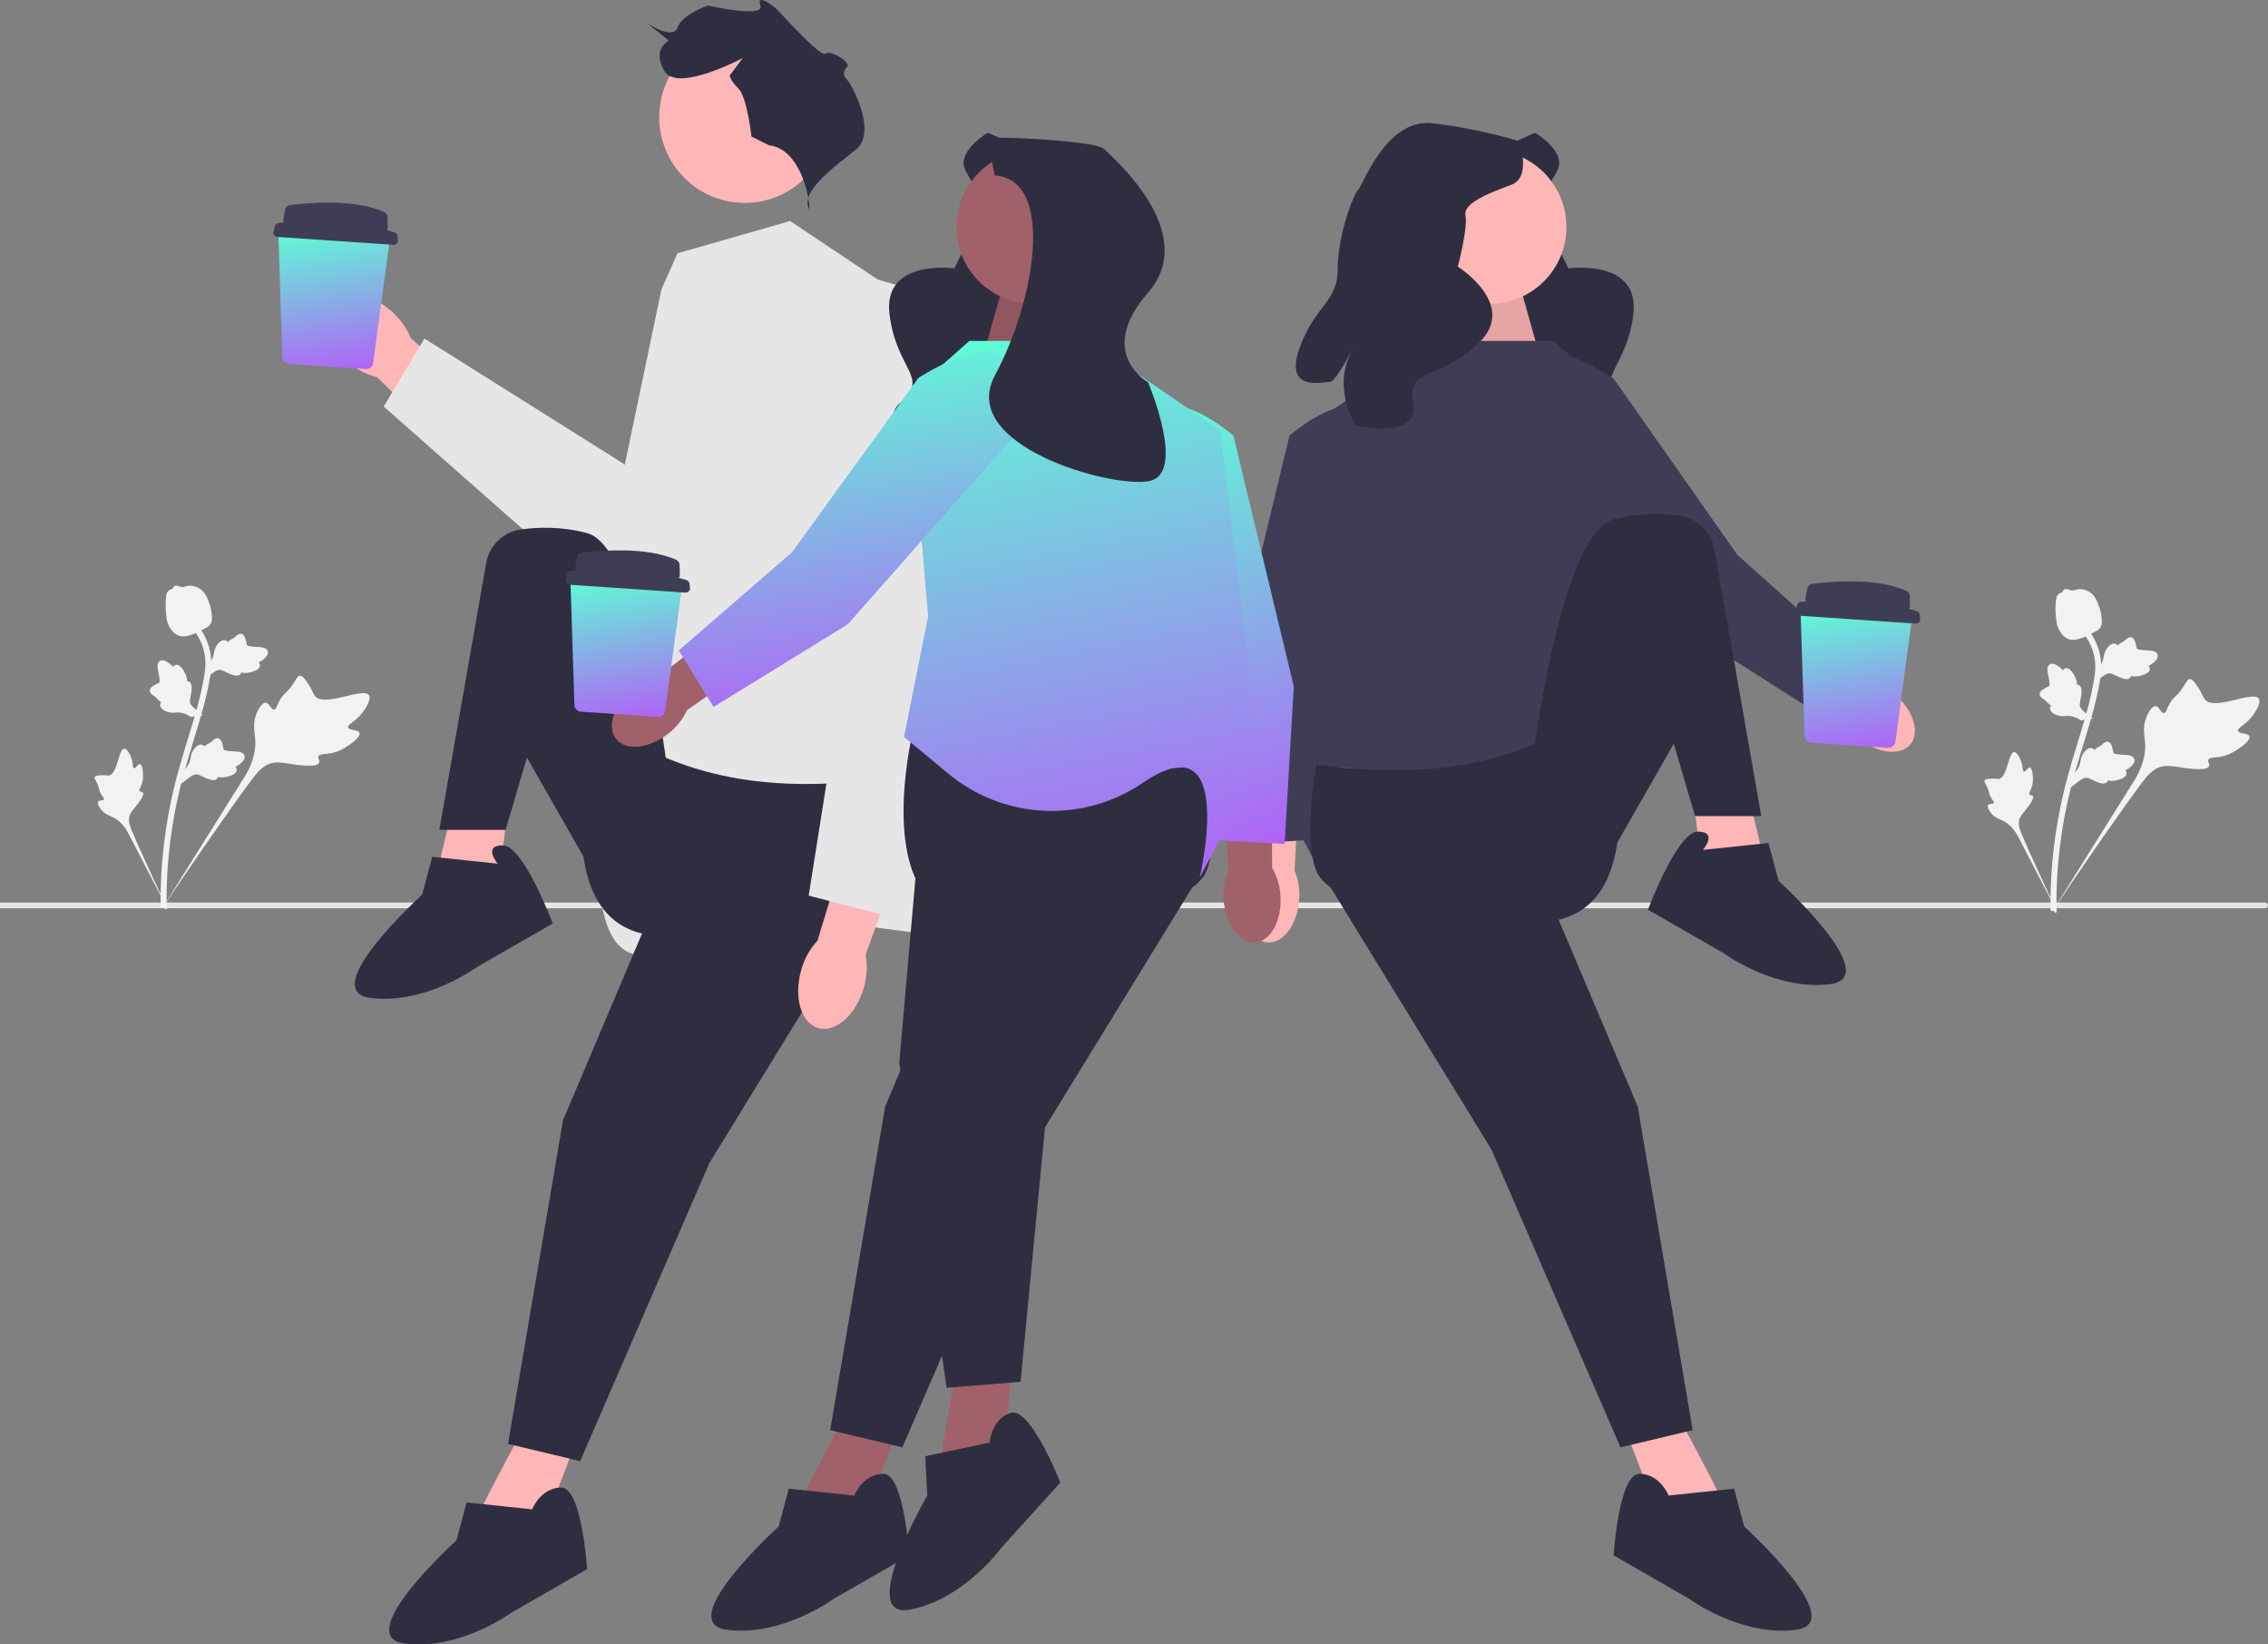 <svg width="80" height="58" viewBox="0 0 80 58" fill="none" xmlns="http://www.w3.org/2000/svg">
<rect x="0" y="0" width="80" height="58" fill="#808080" stroke="none"/>
<g clip-path="url(#clip0_1606_3)">
<path d="M80 31.933C80 31.99 79.954 32.035 79.898 32.035H0V31.831H79.898C79.954 31.831 80 31.877 80 31.933Z" fill="#E6E6E6"/>
<path d="M26.271 7.157C27.939 7.157 29.29 5.803 29.29 4.132C29.29 2.461 27.939 1.106 26.271 1.106C24.603 1.106 23.252 2.461 23.252 4.132C23.252 5.803 24.603 7.157 26.271 7.157Z" fill="#FFB6B6"/>
<path d="M27.871 7.796L23.897 8.934L23.329 10.214L22.051 16.33V26.001C22.051 26.001 20.49 29.415 21.342 32.402C22.252 35.594 25.458 31.826 27.871 32.256C30.284 32.686 34.116 33.113 34.116 33.113L31.845 22.73L31.278 10.071L27.871 7.796Z" fill="#E6E6E6"/>
<path d="M27.121 5.123L26.507 4.815C26.507 4.815 26.354 3.431 26.047 3.123C25.74 2.816 25.74 2.662 25.74 2.662L26.2 2.047C26.2 2.047 23.898 3.277 23.438 2.508C22.977 1.739 23.591 1.432 23.591 1.432L22.824 0.817C22.824 0.817 23.745 1.432 23.898 0.97C24.052 0.509 24.972 0.196 24.972 0.196C24.972 0.196 26.983 0.652 26.822 0.196C26.66 -0.26 27.274 0.202 27.428 0.355C27.581 0.509 28.963 2.047 29.116 1.893C29.27 1.739 30.037 2.201 29.883 2.354C29.73 2.508 29.73 2.662 29.883 2.816C30.037 2.97 30.958 4.661 30.19 5.276C29.423 5.891 28.349 6.66 28.502 7.276C28.656 7.891 28.502 5.276 27.121 5.123Z" fill="#2F2E41"/>
<path d="M12.237 12.74C11.462 12.071 11.178 11.127 11.603 10.633C12.029 10.139 13.001 10.281 13.777 10.951C14.09 11.214 14.336 11.549 14.493 11.927L17.741 14.805L16.361 16.303L13.306 13.307C12.909 13.207 12.543 13.012 12.237 12.74Z" fill="#FFB6B6"/>
<path d="M23.363 10.263L25.502 10.068L27.378 19.034C27.736 20.742 26.618 22.41 24.905 22.726L23.363 23.009L13.535 14.338L14.971 11.94L22.218 16.495L23.363 10.263Z" fill="#E6E6E6"/>
<path d="M18.587 50.137C18.587 50.137 16.89 53.295 17.011 53.173C17.132 53.052 19.193 53.78 19.193 53.78L20.405 50.623L18.587 50.137Z" fill="#FFB6B6"/>
<path d="M16.082 28.033C16.082 28.033 15.213 31.512 15.301 31.365C15.389 31.217 17.565 31.415 17.565 31.415L17.963 28.055L16.082 28.033Z" fill="#FFB6B6"/>
<path d="M31.192 27.448C27.357 27.988 23.893 27.517 21.071 25.3C21.071 25.3 19.011 32.223 22.768 32.951C26.526 33.68 30.707 32.428 31.192 31.213C31.677 29.999 31.192 27.448 31.192 27.448Z" fill="#2F2E41"/>
<path d="M24.041 29.634L19.859 39.51L17.92 50.926L20.465 51.534L25.018 41.028L31.192 30.97L24.041 29.634Z" fill="#2F2E41"/>
<path d="M23.495 26.818C23.495 26.818 22.526 19.288 20.708 18.802C19.821 18.565 18.993 18.588 18.376 18.674C17.755 18.761 17.259 19.236 17.15 19.855L15.498 29.27H17.834L18.587 26.719L20.586 30.219L23.495 26.818Z" fill="#2F2E41"/>
<path d="M17.556 30.462L15.246 30.219L14.89 31.555C14.89 31.555 11.133 34.955 13.072 35.198C15.011 35.441 16.829 34.105 16.829 34.105L19.497 32.572C19.497 32.572 18.465 29.816 17.738 29.816C17.011 29.816 17.556 30.462 17.556 30.462Z" fill="#2F2E41"/>
<path d="M18.768 53.234L16.458 52.991L16.102 54.327C16.102 54.327 12.345 57.728 14.284 57.971C16.223 58.213 18.041 56.877 18.041 56.877L20.709 55.344C20.709 55.344 20.526 52.467 19.799 52.467C19.071 52.467 18.768 53.234 18.768 53.234Z" fill="#2F2E41"/>
<path d="M30.465 34.848C30.186 35.805 29.468 36.437 28.86 36.259C28.252 36.082 27.985 35.162 28.264 34.204C28.37 33.82 28.566 33.467 28.836 33.175L30.068 29.134L31.948 29.753L30.534 33.671C30.605 34.063 30.581 34.467 30.465 34.848Z" fill="#FFB6B6"/>
<path d="M31.766 10.089L30.786 9.812C29.862 11.655 29.464 13.718 29.637 15.774L30.121 21.509L28.525 31.589L31.654 32.4L34.12 19.75L31.766 10.089Z" fill="#E6E6E6"/>
<path d="M12.681 25.849C12.638 25.718 12.313 25.776 12.282 25.658C12.251 25.541 12.563 25.442 12.802 25.111C12.845 25.052 13.118 24.676 13.013 24.518C12.816 24.219 11.439 24.965 11.109 24.546C11.036 24.454 11.006 24.296 10.79 24.003C10.704 23.886 10.649 23.83 10.583 23.831C10.49 23.834 10.457 23.951 10.31 24.163C10.089 24.481 10.01 24.442 9.865 24.702C9.757 24.896 9.744 25.02 9.666 25.027C9.557 25.037 9.511 24.796 9.377 24.787C9.24 24.777 9.102 25.015 9.034 25.201C8.907 25.551 8.986 25.818 9.003 26.084C9.022 26.373 8.978 26.796 8.664 27.339L5.708 32.059C6.343 31.096 8.145 28.473 8.871 27.51C9.081 27.233 9.306 26.954 9.653 26.901C9.987 26.851 10.393 27.016 10.96 27.006C11.026 27.005 11.21 27 11.255 26.902C11.292 26.821 11.2 26.751 11.234 26.675C11.278 26.573 11.48 26.616 11.756 26.549C11.95 26.501 12.082 26.422 12.195 26.354C12.229 26.334 12.739 26.024 12.681 25.849Z" fill="#F2F2F2"/>
<path d="M4.938 26.951C4.861 26.934 4.796 27.111 4.729 27.093C4.663 27.074 4.704 26.892 4.612 26.679C4.595 26.64 4.489 26.398 4.382 26.404C4.178 26.415 4.146 27.307 3.846 27.349C3.78 27.358 3.694 27.327 3.488 27.349C3.406 27.357 3.363 27.368 3.344 27.401C3.319 27.447 3.366 27.498 3.428 27.631C3.52 27.831 3.478 27.859 3.564 28.006C3.627 28.114 3.684 28.156 3.665 28.197C3.639 28.254 3.508 28.206 3.464 28.27C3.42 28.334 3.497 28.471 3.569 28.558C3.703 28.721 3.856 28.759 3.992 28.828C4.139 28.902 4.333 29.046 4.509 29.357L5.967 32.172C5.679 31.582 4.914 29.939 4.652 29.304C4.577 29.121 4.505 28.93 4.579 28.744C4.651 28.565 4.849 28.413 5.008 28.132C5.027 28.099 5.077 28.007 5.042 27.956C5.013 27.915 4.952 27.94 4.925 27.901C4.888 27.85 4.967 27.763 5.014 27.608C5.046 27.499 5.046 27.411 5.045 27.336C5.045 27.313 5.04 26.974 4.938 26.951Z" fill="#F2F2F2"/>
<path d="M6.393 27.638L6.439 27.214L6.467 27.187C6.598 27.064 6.679 26.934 6.709 26.799C6.714 26.778 6.718 26.756 6.722 26.734C6.737 26.647 6.756 26.539 6.84 26.426C6.887 26.363 7.01 26.221 7.138 26.271C7.173 26.284 7.196 26.306 7.212 26.33C7.216 26.326 7.22 26.322 7.225 26.317C7.28 26.264 7.319 26.244 7.356 26.225C7.384 26.21 7.414 26.195 7.464 26.155C7.486 26.138 7.503 26.122 7.518 26.109C7.563 26.069 7.62 26.022 7.699 26.04C7.782 26.063 7.811 26.143 7.83 26.195C7.863 26.289 7.874 26.354 7.881 26.397C7.883 26.413 7.886 26.43 7.888 26.436C7.907 26.482 8.135 26.494 8.221 26.499C8.415 26.509 8.582 26.518 8.623 26.651C8.652 26.746 8.591 26.85 8.439 26.967C8.391 27.004 8.343 27.029 8.302 27.048C8.327 27.072 8.348 27.105 8.349 27.15C8.352 27.256 8.243 27.337 8.027 27.392C7.973 27.405 7.9 27.424 7.806 27.419C7.761 27.417 7.722 27.41 7.689 27.404C7.684 27.423 7.675 27.442 7.658 27.461C7.61 27.517 7.532 27.531 7.426 27.5C7.31 27.467 7.217 27.423 7.136 27.384C7.065 27.35 7.004 27.321 6.952 27.313C6.857 27.299 6.768 27.358 6.661 27.437L6.393 27.638Z" fill="#F2F2F2"/>
<path d="M7.157 25.222L6.735 25.285L6.703 25.265C6.551 25.17 6.404 25.124 6.266 25.128C6.245 25.129 6.223 25.131 6.201 25.133C6.113 25.14 6.003 25.149 5.873 25.097C5.801 25.067 5.632 24.983 5.648 24.847C5.652 24.81 5.667 24.782 5.686 24.76C5.681 24.757 5.676 24.754 5.671 24.751C5.605 24.711 5.576 24.679 5.548 24.648C5.527 24.624 5.505 24.599 5.454 24.561C5.431 24.544 5.411 24.531 5.395 24.52C5.345 24.487 5.285 24.443 5.283 24.362C5.284 24.276 5.353 24.228 5.399 24.196C5.482 24.139 5.541 24.113 5.581 24.095C5.595 24.089 5.612 24.082 5.617 24.078C5.657 24.049 5.61 23.824 5.593 23.739C5.554 23.549 5.52 23.384 5.638 23.312C5.723 23.26 5.838 23.292 5.99 23.41C6.037 23.447 6.074 23.487 6.103 23.522C6.119 23.491 6.146 23.463 6.189 23.451C6.29 23.421 6.396 23.505 6.504 23.701C6.531 23.75 6.567 23.816 6.587 23.909C6.596 23.953 6.599 23.992 6.602 24.026C6.621 24.026 6.643 24.03 6.665 24.041C6.731 24.074 6.764 24.146 6.761 24.256C6.759 24.377 6.739 24.478 6.722 24.567C6.708 24.644 6.695 24.711 6.701 24.763C6.712 24.859 6.792 24.93 6.895 25.014L7.157 25.222Z" fill="#F2F2F2"/>
<path d="M7.213 23.955L7.259 23.53L7.287 23.504C7.417 23.381 7.499 23.25 7.529 23.116C7.534 23.094 7.538 23.073 7.542 23.051C7.557 22.963 7.576 22.855 7.66 22.742C7.706 22.68 7.83 22.538 7.958 22.587C7.993 22.6 8.016 22.623 8.032 22.647C8.036 22.642 8.04 22.638 8.045 22.634C8.1 22.58 8.139 22.56 8.176 22.541C8.204 22.527 8.234 22.512 8.284 22.472C8.306 22.454 8.323 22.439 8.338 22.425C8.383 22.385 8.44 22.338 8.519 22.357C8.602 22.38 8.631 22.459 8.65 22.512C8.683 22.606 8.694 22.671 8.701 22.713C8.703 22.729 8.706 22.747 8.708 22.752C8.726 22.798 8.955 22.81 9.041 22.815C9.235 22.826 9.402 22.835 9.443 22.968C9.471 23.063 9.411 23.166 9.258 23.284C9.211 23.32 9.163 23.346 9.122 23.364C9.147 23.389 9.168 23.421 9.169 23.466C9.172 23.572 9.063 23.653 8.847 23.708C8.793 23.722 8.72 23.74 8.626 23.736C8.581 23.733 8.542 23.727 8.508 23.72C8.504 23.739 8.494 23.759 8.478 23.778C8.43 23.833 8.352 23.847 8.246 23.816C8.13 23.783 8.037 23.739 7.956 23.7C7.885 23.666 7.824 23.637 7.772 23.629C7.677 23.616 7.587 23.675 7.481 23.754L7.213 23.955Z" fill="#F2F2F2"/>
<path d="M5.848 32.083L5.773 32.009L5.67 31.998C5.67 31.988 5.67 31.966 5.669 31.93C5.665 31.735 5.652 31.141 5.735 30.228C5.793 29.591 5.889 28.945 6.021 28.306C6.154 27.666 6.291 27.191 6.402 26.808C6.485 26.52 6.569 26.246 6.651 25.979C6.871 25.267 7.078 24.595 7.206 23.827C7.235 23.656 7.294 23.3 7.172 22.879C7.101 22.635 6.98 22.405 6.812 22.196L6.975 22.064C7.161 22.295 7.295 22.549 7.373 22.82C7.508 23.287 7.443 23.675 7.412 23.862C7.282 24.643 7.073 25.322 6.851 26.041C6.77 26.307 6.686 26.579 6.603 26.866C6.493 27.245 6.357 27.717 6.226 28.349C6.095 28.98 6 29.618 5.943 30.247C5.862 31.148 5.874 31.733 5.878 31.926C5.88 32.028 5.881 32.05 5.848 32.083Z" fill="#F2F2F2"/>
<path d="M6.365 22.438C6.357 22.436 6.348 22.434 6.34 22.431C6.168 22.383 6.03 22.243 5.93 22.014C5.883 21.907 5.872 21.794 5.85 21.568C5.847 21.534 5.831 21.358 5.85 21.125C5.862 20.972 5.879 20.911 5.92 20.863C5.966 20.81 6.028 20.779 6.093 20.764C6.095 20.744 6.102 20.724 6.115 20.705C6.168 20.628 6.258 20.659 6.307 20.676C6.332 20.685 6.363 20.696 6.397 20.702C6.451 20.711 6.484 20.702 6.533 20.688C6.58 20.674 6.638 20.657 6.719 20.658C6.878 20.661 6.995 20.732 7.034 20.756C7.239 20.879 7.309 21.075 7.391 21.303C7.407 21.348 7.461 21.513 7.474 21.725C7.483 21.878 7.463 21.941 7.44 21.986C7.393 22.078 7.321 22.12 7.143 22.21C6.957 22.305 6.863 22.352 6.787 22.376C6.609 22.432 6.497 22.467 6.365 22.438Z" fill="#F2F2F2"/>
<path d="M54.146 4.681C54.146 4.681 55.302 5.36 54.923 6.032C54.544 6.704 54.015 7.619 54.374 7.907C54.732 8.195 55.324 9.466 55.324 9.466C55.324 9.466 57.851 9.112 57.614 11.079C57.377 13.045 56.19 13.313 57.207 14.179C58.224 15.044 56.15 16.079 56.15 16.079C56.15 16.079 54.717 15.631 54.391 14.256C54.064 12.881 54.682 15.308 54.475 15.482C54.267 15.656 53.462 16.803 52.893 15.278C52.323 13.753 52.887 13.161 52.135 12.261C51.382 11.361 50.871 9.905 50.893 9.651C50.916 9.396 50.032 7.074 51.392 6.169C52.751 5.263 54.146 4.681 54.146 4.681Z" fill="#2F2E41"/>
<path d="M65.532 26.019C66.203 26.576 67.033 26.68 67.387 26.252C67.74 25.824 67.483 25.026 66.811 24.469C66.546 24.243 66.231 24.084 65.892 24.005L63.018 21.683L61.96 23.057L64.904 25.2C65.045 25.52 65.26 25.8 65.532 26.019Z" fill="#FFB6B6"/>
<path d="M56.92 13.355C56.92 13.355 54.666 11.844 53.927 12.585C53.189 13.325 53.365 15.176 53.365 15.176L59.278 22.081L63.967 25.068L65.224 23.095L61.282 19.57L56.92 13.355Z" fill="#3F3D56"/>
<path d="M53.615 10.081L54.433 12.995H49.943L51.422 9.405L53.615 10.081Z" fill="#FFB6B6"/>
<path opacity="0.1" d="M53.615 10.081L54.433 12.995H49.943L51.422 9.405L53.615 10.081Z" fill="black"/>
<path d="M43.823 31.596C43.765 32.467 44.166 33.203 44.719 33.239C45.273 33.276 45.768 32.6 45.826 31.729C45.854 31.381 45.798 31.032 45.664 30.71L45.863 27.017L44.131 26.96L44.119 30.607C43.943 30.908 43.841 31.247 43.823 31.596Z" fill="#FFB6B6"/>
<path d="M49.037 17.189C49.037 17.189 48.941 14.473 47.91 14.306C46.878 14.139 45.483 15.365 45.483 15.365L43.352 24.21L43.678 29.767L46.01 29.636L46.557 24.37L49.037 17.189Z" fill="#3F3D56"/>
<path d="M59.039 49.651C59.039 49.651 60.736 52.809 60.615 52.687C60.494 52.566 58.433 53.295 58.433 53.295L57.221 50.137L59.039 49.651Z" fill="#FFB6B6"/>
<path d="M61.544 27.547C61.544 27.547 62.412 31.026 62.325 30.879C62.237 30.731 60.061 30.929 60.061 30.929L59.662 27.57L61.544 27.547Z" fill="#FFB6B6"/>
<path d="M54.797 12.024H50.56L45.949 15.181L44.616 26.234L45.343 28.42L46.676 30.97C46.676 30.97 45.343 25.383 48.615 27.57C51.888 29.756 52.13 30.12 52.13 30.12L56.494 27.934L58.13 18.886L56.918 13.906L54.797 12.024Z" fill="#3F3D56"/>
<path d="M46.434 26.962C50.269 27.502 53.732 27.032 56.554 24.814C56.554 24.814 58.615 31.737 54.858 32.466C51.1 33.194 46.919 31.942 46.434 30.727C45.949 29.513 46.434 26.962 46.434 26.962Z" fill="#2F2E41"/>
<path d="M53.585 29.148L57.767 39.024L59.706 50.441L57.16 51.048L52.608 40.542L46.434 30.484L53.585 29.148Z" fill="#2F2E41"/>
<path d="M54.13 26.332C54.13 26.332 55.1 18.802 56.918 18.316C57.804 18.08 58.633 18.102 59.25 18.188C59.871 18.275 60.367 18.75 60.475 19.37L62.127 28.784H59.791L59.039 26.234L57.039 29.733L54.13 26.332Z" fill="#2F2E41"/>
<path d="M60.069 29.976L62.38 29.733L62.736 31.069C62.736 31.069 66.493 34.47 64.554 34.712C62.615 34.955 60.797 33.619 60.797 33.619L58.129 32.086C58.129 32.086 59.16 29.331 59.888 29.331C60.615 29.331 60.069 29.976 60.069 29.976Z" fill="#2F2E41"/>
<path d="M58.857 52.748L61.167 52.505L61.524 53.841C61.524 53.841 65.281 57.242 63.342 57.485C61.403 57.728 59.585 56.392 59.585 56.392L56.917 54.858C56.917 54.858 57.1 51.981 57.827 51.981C58.554 51.981 58.857 52.748 58.857 52.748Z" fill="#2F2E41"/>
<path d="M52.548 10.715C54.042 10.715 55.253 9.502 55.253 8.005C55.253 6.509 54.042 5.295 52.548 5.295C51.055 5.295 49.844 6.509 49.844 8.005C49.844 9.502 51.055 10.715 52.548 10.715Z" fill="#FFB6B6"/>
<path d="M53.585 4.979C53.585 4.979 54.036 6.244 53.315 6.515C52.593 6.786 51.602 7.147 51.692 7.599C51.782 8.05 51.422 9.405 51.422 9.405C51.422 9.405 53.585 10.76 52.143 12.115C50.701 13.47 49.619 12.911 49.844 14.229C50.07 15.547 47.816 15.005 47.816 15.005C47.816 15.005 47.005 13.74 47.636 12.476C48.267 11.211 47.185 13.47 46.915 13.47C46.644 13.47 45.292 13.831 45.833 12.295C46.374 10.76 47.185 10.669 47.185 9.495C47.185 8.321 47.726 6.876 47.906 6.695C48.087 6.515 48.898 4.166 50.52 4.347C52.143 4.528 53.585 4.979 53.585 4.979Z" fill="#2F2E41"/>
<path d="M29.95 49.651C29.95 49.651 28.253 52.809 28.374 52.687C28.496 52.566 30.556 53.295 30.556 53.295L31.768 50.137L29.95 49.651Z" fill="#A0616A"/>
<path d="M42.555 26.962C38.721 27.502 35.257 27.032 32.435 24.814C32.435 24.814 30.374 31.737 34.132 32.466C37.889 33.194 42.071 31.942 42.555 30.727C43.04 29.513 42.555 26.962 42.555 26.962Z" fill="#2F2E41"/>
<path d="M35.404 29.148L31.223 39.024L29.283 50.441L31.829 51.048L36.382 40.542L42.555 30.484L35.404 29.148Z" fill="#2F2E41"/>
<path d="M30.132 52.748L27.822 52.505L27.465 53.841C27.465 53.841 23.708 57.242 25.647 57.485C27.587 57.728 29.405 56.392 29.405 56.392L32.072 54.858C32.072 54.858 31.889 51.981 31.162 51.981C30.435 51.981 30.132 52.748 30.132 52.748Z" fill="#2F2E41"/>
<path d="M33.782 47.99C33.782 47.99 33.14 51.518 33.218 51.365C33.295 51.212 35.48 51.268 35.48 51.268L35.66 47.89L33.782 47.99Z" fill="#A0616A"/>
<path d="M32.657 26.801L31.72 37.488L33.391 48.947L35.999 48.737L37.095 37.337L39.871 25.861L32.657 26.801Z" fill="#2F2E41"/>
<path d="M34.908 50.879L32.636 51.362L32.708 52.743C32.708 52.743 30.181 57.14 32.1 56.771C34.02 56.403 35.338 54.57 35.338 54.57L37.403 52.287C37.403 52.287 36.344 49.607 35.652 49.832C34.96 50.056 34.908 50.879 34.908 50.879Z" fill="#2F2E41"/>
<path d="M34.843 4.681C34.843 4.681 33.687 5.36 34.066 6.032C34.445 6.704 34.974 7.619 34.615 7.907C34.257 8.195 33.665 9.466 33.665 9.466C33.665 9.466 31.138 9.112 31.375 11.079C31.613 13.045 32.8 13.313 31.782 14.179C30.765 15.044 32.84 16.079 32.84 16.079C32.84 16.079 34.272 15.631 34.599 14.256C34.925 12.881 34.307 15.308 34.514 15.482C34.722 15.656 35.527 16.803 36.096 15.278C36.666 13.753 36.102 13.161 36.854 12.261C37.607 11.361 38.118 9.905 38.096 9.651C38.074 9.396 38.957 7.074 37.597 6.169C36.238 5.263 34.843 4.681 34.843 4.681Z" fill="#2F2E41"/>
<path d="M35.374 10.081L34.556 12.995H39.046L37.568 9.405L35.374 10.081Z" fill="#A0616A"/>
<path opacity="0.1" d="M35.374 10.081L34.556 12.995H39.046L37.568 9.405L35.374 10.081Z" fill="black"/>
<path d="M45.166 31.596C45.224 32.467 44.823 33.203 44.27 33.239C43.717 33.276 43.221 32.6 43.163 31.729C43.135 31.381 43.191 31.032 43.326 30.71L43.127 27.017L44.858 26.96L44.871 30.607C45.047 30.908 45.148 31.247 45.166 31.596Z" fill="#A0616A"/>
<path d="M39.952 17.189C39.952 17.189 40.048 14.473 41.079 14.306C42.111 14.139 43.506 15.365 43.506 15.365L45.637 24.21L45.312 29.767L42.979 29.636L42.432 24.37L39.952 17.189Z" fill="url(#paint0_linear_1606_3)"/>
<path d="M34.192 12.024H38.429L43.04 15.181L44.373 26.234L43.646 28.42L42.313 30.97C42.313 30.97 43.646 25.383 40.374 27.57C40.341 27.591 40.309 27.613 40.276 27.635C38.17 29.044 35.39 28.9 33.44 27.279L31.889 25.991L32.738 21.74L32.071 13.906L34.192 12.024Z" fill="url(#paint1_linear_1606_3)"/>
<path d="M23.591 25.861C22.912 26.407 22.08 26.498 21.733 26.065C21.386 25.632 21.656 24.838 22.336 24.291C22.604 24.069 22.922 23.915 23.262 23.841L26.17 21.563L27.208 22.953L24.231 25.052C24.085 25.369 23.866 25.646 23.591 25.861Z" fill="#A0616A"/>
<path d="M32.394 13.329C32.394 13.329 34.671 11.852 35.398 12.604C36.125 13.357 35.921 15.204 35.921 15.204L29.904 22.019L25.17 24.933L23.943 22.942L27.938 19.477L32.394 13.329Z" fill="url(#paint2_linear_1606_3)"/>
<path d="M36.441 10.715C37.934 10.715 39.145 9.502 39.145 8.005C39.145 6.509 37.934 5.295 36.441 5.295C34.947 5.295 33.737 6.509 33.737 8.005C33.737 9.502 34.947 10.715 36.441 10.715Z" fill="#A0616A"/>
<path d="M35.094 6.189C35.094 6.189 34.696 4.858 35.36 4.858C36.024 4.858 38.68 4.991 38.946 5.257C39.211 5.523 42.354 8.194 40.495 10.323C38.636 12.453 40.495 13.481 40.495 13.481C40.495 13.481 41.867 16.701 40.539 16.967C39.211 17.233 33.764 15.711 35.094 13.241C36.538 10.56 37.21 6.329 35.094 6.189Z" fill="#2F2E41"/>
<path d="M79.344 25.971C79.301 25.839 78.976 25.897 78.944 25.779C78.913 25.662 79.225 25.564 79.465 25.233C79.508 25.173 79.78 24.798 79.676 24.64C79.478 24.34 78.102 25.086 77.771 24.668C77.699 24.576 77.669 24.418 77.453 24.124C77.367 24.008 77.312 23.951 77.246 23.953C77.153 23.955 77.119 24.072 76.972 24.285C76.752 24.603 76.672 24.563 76.527 24.824C76.419 25.017 76.407 25.141 76.329 25.148C76.219 25.159 76.174 24.918 76.039 24.908C75.902 24.899 75.765 25.137 75.697 25.323C75.57 25.672 75.648 25.939 75.666 26.205C75.685 26.494 75.64 26.917 75.327 27.46L72.371 32.18C73.005 31.218 74.808 28.594 75.534 27.632C75.743 27.354 75.969 27.075 76.316 27.023C76.649 26.972 77.055 27.137 77.622 27.128C77.689 27.127 77.873 27.121 77.918 27.023C77.955 26.942 77.863 26.872 77.896 26.796C77.941 26.694 78.143 26.738 78.418 26.67C78.612 26.622 78.744 26.543 78.858 26.476C78.892 26.455 79.401 26.146 79.344 25.971Z" fill="#F2F2F2"/>
<path d="M71.601 27.073C71.524 27.056 71.458 27.233 71.392 27.214C71.325 27.195 71.367 27.014 71.274 26.8C71.257 26.762 71.152 26.52 71.044 26.525C70.841 26.536 70.809 27.428 70.509 27.47C70.443 27.479 70.357 27.448 70.151 27.47C70.069 27.479 70.025 27.489 70.007 27.522C69.981 27.569 70.029 27.619 70.091 27.753C70.183 27.953 70.14 27.98 70.226 28.127C70.29 28.236 70.347 28.278 70.328 28.318C70.301 28.375 70.17 28.328 70.127 28.391C70.083 28.456 70.16 28.592 70.231 28.679C70.365 28.843 70.519 28.881 70.654 28.949C70.801 29.023 70.996 29.167 71.171 29.478L72.63 32.294C72.342 31.704 71.577 30.061 71.315 29.426C71.239 29.242 71.168 29.051 71.242 28.866C71.314 28.687 71.512 28.535 71.671 28.253C71.689 28.22 71.74 28.128 71.705 28.078C71.676 28.036 71.615 28.061 71.587 28.023C71.55 27.971 71.63 27.885 71.676 27.73C71.709 27.62 71.708 27.533 71.708 27.457C71.707 27.435 71.703 27.095 71.601 27.073Z" fill="#F2F2F2"/>
<path d="M73.056 27.76L73.102 27.335L73.13 27.309C73.26 27.186 73.341 27.055 73.372 26.921C73.377 26.899 73.381 26.878 73.385 26.856C73.4 26.768 73.419 26.66 73.502 26.547C73.549 26.485 73.673 26.343 73.801 26.392C73.835 26.405 73.859 26.428 73.875 26.451C73.879 26.447 73.883 26.443 73.888 26.439C73.943 26.385 73.981 26.365 74.019 26.346C74.047 26.332 74.076 26.317 74.126 26.277C74.148 26.259 74.166 26.244 74.181 26.23C74.226 26.19 74.283 26.143 74.362 26.162C74.445 26.184 74.473 26.264 74.492 26.317C74.526 26.411 74.537 26.475 74.543 26.518C74.546 26.534 74.549 26.552 74.551 26.557C74.569 26.603 74.798 26.615 74.884 26.62C75.078 26.631 75.245 26.64 75.285 26.773C75.314 26.868 75.254 26.971 75.101 27.089C75.053 27.125 75.006 27.151 74.965 27.169C74.99 27.194 75.01 27.226 75.011 27.271C75.014 27.377 74.906 27.458 74.689 27.513C74.635 27.527 74.563 27.545 74.468 27.541C74.424 27.538 74.385 27.532 74.351 27.525C74.346 27.544 74.337 27.564 74.321 27.583C74.272 27.638 74.195 27.652 74.089 27.621C73.972 27.588 73.88 27.544 73.799 27.505C73.728 27.471 73.666 27.442 73.615 27.434C73.519 27.421 73.43 27.48 73.323 27.559L73.056 27.76Z" fill="#F2F2F2"/>
<path d="M73.819 25.343L73.398 25.407L73.365 25.386C73.213 25.291 73.067 25.245 72.929 25.25C72.907 25.251 72.885 25.253 72.863 25.254C72.775 25.262 72.666 25.271 72.536 25.218C72.463 25.189 72.295 25.105 72.31 24.968C72.314 24.932 72.33 24.903 72.349 24.882C72.344 24.879 72.339 24.876 72.333 24.873C72.267 24.833 72.239 24.8 72.211 24.769C72.189 24.745 72.168 24.72 72.116 24.682C72.094 24.665 72.074 24.652 72.057 24.641C72.007 24.608 71.948 24.564 71.945 24.483C71.946 24.397 72.016 24.349 72.062 24.317C72.144 24.261 72.204 24.234 72.244 24.217C72.258 24.21 72.274 24.203 72.279 24.2C72.319 24.17 72.273 23.945 72.256 23.861C72.217 23.67 72.183 23.506 72.301 23.433C72.385 23.381 72.501 23.413 72.653 23.531C72.7 23.568 72.737 23.608 72.765 23.643C72.782 23.613 72.809 23.585 72.852 23.572C72.953 23.542 73.059 23.627 73.167 23.823C73.194 23.872 73.23 23.937 73.249 24.03C73.259 24.074 73.262 24.114 73.264 24.148C73.284 24.148 73.305 24.151 73.328 24.163C73.393 24.195 73.427 24.267 73.423 24.378C73.421 24.499 73.402 24.599 73.385 24.688C73.37 24.766 73.358 24.832 73.363 24.884C73.375 24.98 73.454 25.052 73.557 25.135L73.819 25.343Z" fill="#F2F2F2"/>
<path d="M73.876 24.076L73.922 23.652L73.95 23.625C74.08 23.502 74.161 23.372 74.192 23.237C74.197 23.216 74.201 23.194 74.204 23.172C74.22 23.085 74.239 22.977 74.322 22.864C74.369 22.801 74.493 22.659 74.621 22.709C74.655 22.722 74.678 22.744 74.695 22.768C74.699 22.764 74.703 22.76 74.707 22.755C74.763 22.702 74.801 22.682 74.838 22.663C74.867 22.648 74.896 22.633 74.946 22.593C74.968 22.576 74.986 22.56 75.001 22.547C75.046 22.507 75.103 22.46 75.181 22.478C75.265 22.501 75.293 22.581 75.312 22.633C75.346 22.727 75.356 22.792 75.363 22.835C75.366 22.85 75.369 22.868 75.371 22.874C75.389 22.92 75.618 22.932 75.704 22.937C75.897 22.947 76.065 22.956 76.105 23.089C76.134 23.184 76.074 23.288 75.921 23.405C75.873 23.442 75.826 23.467 75.784 23.486C75.81 23.51 75.83 23.543 75.831 23.588C75.834 23.694 75.726 23.775 75.509 23.83C75.455 23.843 75.383 23.862 75.288 23.857C75.243 23.855 75.204 23.848 75.171 23.842C75.166 23.861 75.157 23.88 75.141 23.899C75.092 23.954 75.014 23.969 74.909 23.937C74.792 23.905 74.7 23.86 74.619 23.822C74.547 23.788 74.486 23.759 74.435 23.751C74.339 23.737 74.25 23.796 74.143 23.875L73.876 24.076Z" fill="#F2F2F2"/>
<path d="M72.51 32.204L72.436 32.131L72.332 32.12C72.333 32.11 72.332 32.087 72.331 32.051C72.327 31.856 72.315 31.262 72.398 30.35C72.455 29.713 72.552 29.066 72.684 28.428C72.816 27.788 72.954 27.312 73.064 26.93C73.148 26.641 73.232 26.367 73.314 26.101C73.533 25.389 73.74 24.716 73.868 23.949C73.897 23.778 73.957 23.421 73.835 23C73.764 22.756 73.643 22.526 73.475 22.318L73.637 22.186C73.823 22.416 73.957 22.671 74.036 22.942C74.171 23.409 74.106 23.797 74.075 23.984C73.944 24.765 73.735 25.444 73.514 26.163C73.432 26.428 73.348 26.701 73.265 26.988C73.156 27.367 73.02 27.839 72.889 28.47C72.758 29.101 72.663 29.74 72.606 30.369C72.525 31.27 72.537 31.855 72.541 32.047C72.543 32.15 72.543 32.171 72.51 32.204Z" fill="#F2F2F2"/>
<path d="M73.028 22.559C73.019 22.557 73.011 22.555 73.002 22.553C72.831 22.504 72.693 22.364 72.593 22.136C72.546 22.028 72.535 21.915 72.513 21.69C72.509 21.655 72.494 21.479 72.513 21.246C72.525 21.094 72.541 21.033 72.583 20.985C72.629 20.931 72.69 20.901 72.756 20.885C72.758 20.865 72.764 20.845 72.777 20.826C72.831 20.749 72.921 20.781 72.97 20.797C72.995 20.806 73.025 20.818 73.06 20.823C73.114 20.833 73.146 20.823 73.195 20.809C73.242 20.795 73.301 20.778 73.381 20.78C73.54 20.782 73.658 20.854 73.697 20.877C73.901 21 73.972 21.197 74.053 21.424C74.07 21.47 74.124 21.634 74.136 21.847C74.145 22 74.125 22.062 74.102 22.107C74.055 22.199 73.984 22.242 73.805 22.332C73.619 22.426 73.526 22.473 73.449 22.497C73.271 22.553 73.159 22.588 73.028 22.559Z" fill="#F2F2F2"/>
<path d="M20.261 24.86L20.124 20.537C20.122 20.467 20.149 20.399 20.199 20.35C20.25 20.301 20.319 20.275 20.389 20.28L23.812 20.485C23.881 20.489 23.946 20.523 23.99 20.576C24.034 20.63 24.054 20.7 24.045 20.769L23.465 25.065C23.448 25.195 23.332 25.29 23.201 25.282L20.494 25.102C20.466 25.1 20.44 25.094 20.416 25.084C20.327 25.048 20.264 24.962 20.261 24.86Z" fill="url(#paint3_linear_1606_3)"/>
<path d="M20.128 20.133C20.176 20.128 20.24 20.122 20.317 20.115C20.297 20.077 20.288 20.031 20.297 19.985L20.358 19.661C20.374 19.577 20.442 19.512 20.526 19.501C21.03 19.434 22.764 19.25 23.855 19.747C23.924 19.778 23.968 19.846 23.97 19.921L23.98 20.267C23.981 20.309 23.969 20.349 23.947 20.382C24.038 20.406 24.128 20.432 24.218 20.46C24.274 20.478 24.314 20.527 24.321 20.586L24.338 20.733C24.349 20.827 24.273 20.907 24.179 20.901L20.086 20.624C19.993 20.617 19.928 20.528 19.951 20.438L19.998 20.247C20.013 20.185 20.065 20.14 20.128 20.133Z" fill="#3F3D56"/>
<path d="M9.958 12.594L9.821 8.271C9.819 8.201 9.847 8.132 9.897 8.083C9.947 8.034 10.016 8.009 10.086 8.013L13.509 8.219C13.579 8.223 13.643 8.256 13.688 8.31C13.732 8.363 13.751 8.433 13.742 8.502L13.163 12.799C13.146 12.929 13.03 13.024 12.899 13.015L10.191 12.836C10.164 12.834 10.138 12.828 10.114 12.818C10.024 12.782 9.961 12.695 9.958 12.594Z" fill="url(#paint4_linear_1606_3)"/>
<path d="M9.826 7.866C9.874 7.861 9.938 7.855 10.015 7.849C9.994 7.81 9.986 7.765 9.994 7.718L10.056 7.394C10.072 7.31 10.139 7.246 10.224 7.235C10.728 7.167 12.461 6.984 13.553 7.48C13.621 7.511 13.665 7.579 13.668 7.654L13.678 8C13.679 8.043 13.666 8.082 13.645 8.115C13.735 8.139 13.826 8.165 13.916 8.194C13.972 8.211 14.012 8.261 14.019 8.32L14.036 8.467C14.047 8.56 13.97 8.64 13.877 8.634L9.784 8.357C9.691 8.351 9.626 8.262 9.648 8.171L9.696 7.98C9.711 7.918 9.763 7.873 9.826 7.866Z" fill="#3F3D56"/>
<path d="M63.652 25.953L63.515 21.631C63.513 21.56 63.54 21.492 63.591 21.443C63.641 21.394 63.71 21.368 63.78 21.373L67.203 21.578C67.272 21.582 67.337 21.616 67.381 21.669C67.425 21.723 67.445 21.793 67.436 21.862L66.857 26.158C66.839 26.288 66.723 26.383 66.593 26.375L63.885 26.195C63.858 26.193 63.831 26.187 63.807 26.177C63.718 26.141 63.655 26.055 63.652 25.953Z" fill="url(#paint5_linear_1606_3)"/>
<path d="M63.519 21.226C63.567 21.221 63.631 21.215 63.708 21.208C63.688 21.17 63.679 21.125 63.688 21.078L63.749 20.754C63.765 20.67 63.833 20.606 63.917 20.594C64.421 20.527 66.155 20.343 67.247 20.84C67.315 20.871 67.359 20.939 67.361 21.014L67.371 21.36C67.373 21.402 67.36 21.442 67.338 21.475C67.429 21.499 67.52 21.525 67.609 21.553C67.666 21.571 67.706 21.621 67.713 21.679L67.73 21.826C67.74 21.92 67.664 22 67.57 21.994L63.478 21.717C63.385 21.71 63.32 21.621 63.342 21.531L63.389 21.34C63.404 21.278 63.456 21.233 63.519 21.226Z" fill="#3F3D56"/>
</g>
<defs>
<linearGradient id="paint0_linear_1606_3" x1="40.222" y1="14.712" x2="45.39" y2="29.568" gradientUnits="userSpaceOnUse">
<stop stop-color="#5FFBD6"/>
<stop offset="1" stop-color="#B063F6"/>
</linearGradient>
<linearGradient id="paint1_linear_1606_3" x1="32.481" y1="12.54" x2="36.292" y2="32.188" gradientUnits="userSpaceOnUse">
<stop stop-color="#5FFBD6"/>
<stop offset="1" stop-color="#B063F6"/>
</linearGradient>
<linearGradient id="paint2_linear_1606_3" x1="24.513" y1="12.733" x2="26.283" y2="25.992" gradientUnits="userSpaceOnUse">
<stop stop-color="#5FFBD6"/>
<stop offset="1" stop-color="#B063F6"/>
</linearGradient>
<linearGradient id="paint3_linear_1606_3" x1="20.31" y1="20.416" x2="21.164" y2="25.66" gradientUnits="userSpaceOnUse">
<stop stop-color="#5FFBD6"/>
<stop offset="1" stop-color="#B063F6"/>
</linearGradient>
<linearGradient id="paint4_linear_1606_3" x1="10.007" y1="8.149" x2="10.862" y2="13.393" gradientUnits="userSpaceOnUse">
<stop stop-color="#5FFBD6"/>
<stop offset="1" stop-color="#B063F6"/>
</linearGradient>
<linearGradient id="paint5_linear_1606_3" x1="63.701" y1="21.509" x2="64.556" y2="26.753" gradientUnits="userSpaceOnUse">
<stop stop-color="#5FFBD6"/>
<stop offset="1" stop-color="#B063F6"/>
</linearGradient>
<clipPath id="clip0_1606_3">
<rect width="80" height="58" fill="white"/>
</clipPath>
</defs>
</svg>
